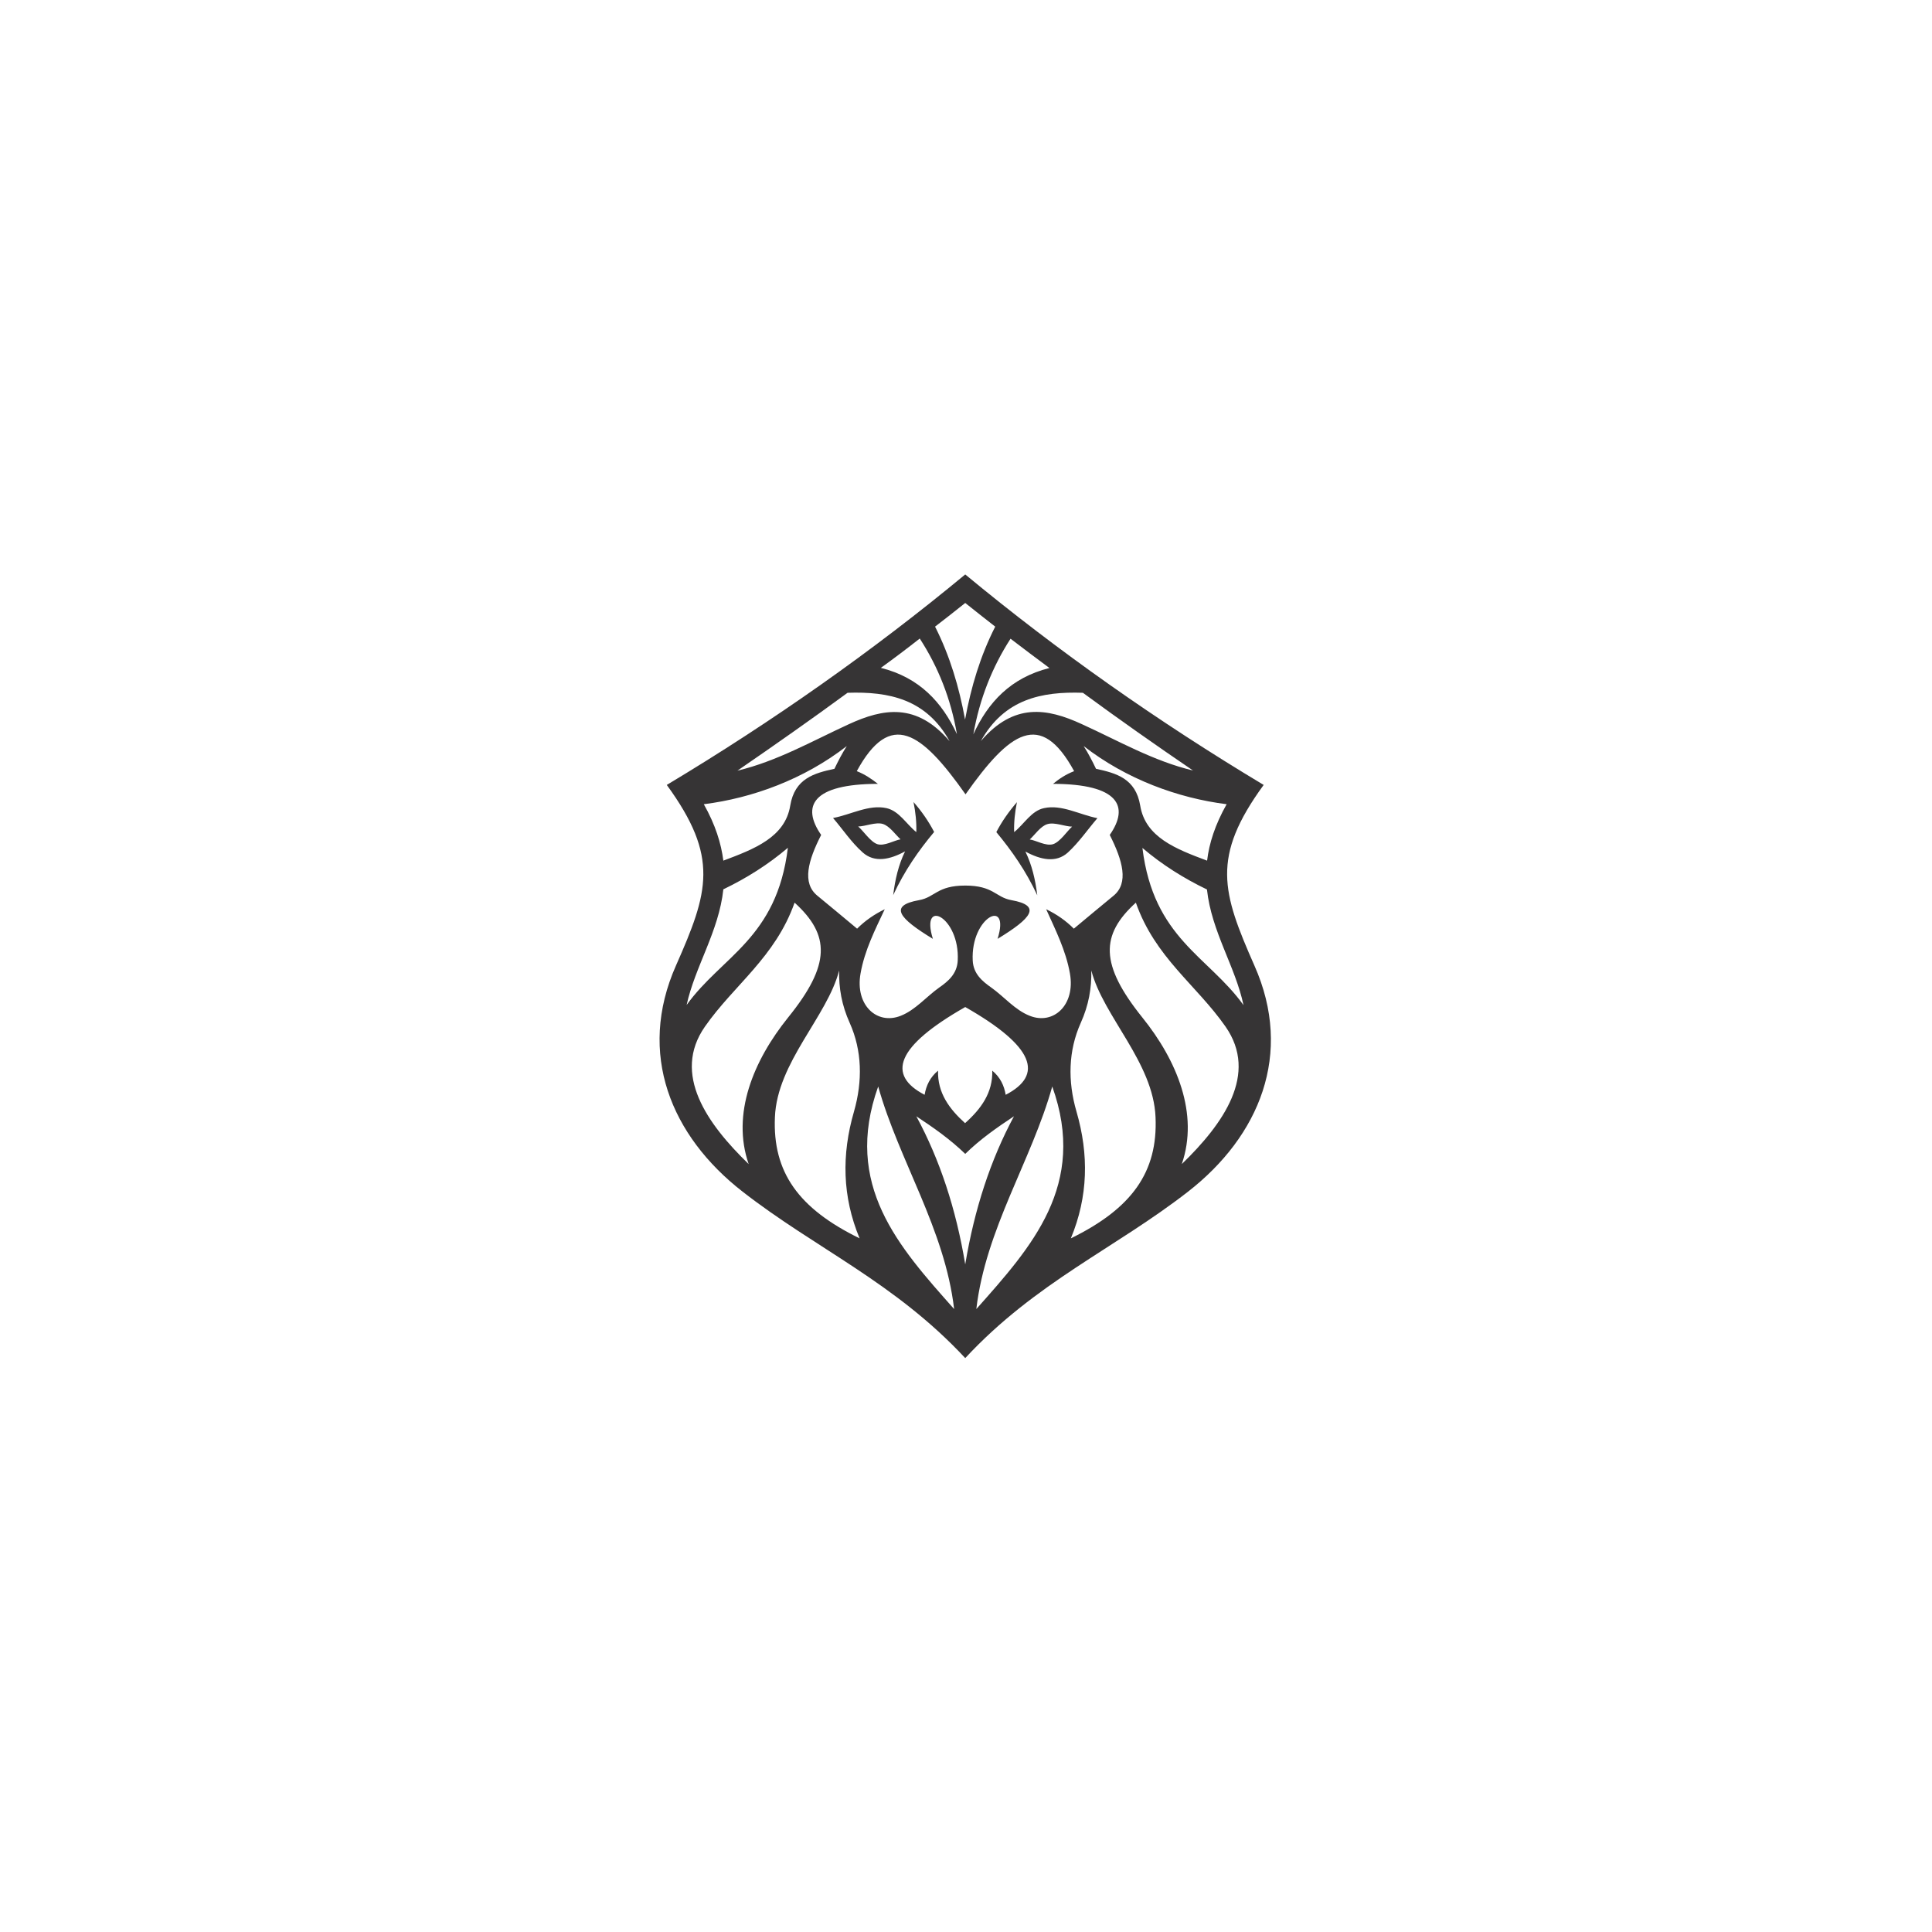 <svg xmlns="http://www.w3.org/2000/svg" xmlns:xlink="http://www.w3.org/1999/xlink" width="500" zoomAndPan="magnify" viewBox="0 0 375 375" height="500" preserveAspectRatio="xMidYMid meet" version="1.0"><defs><clipPath id="7f3050791d"><path d="M 128 111.43 L 247 111.43 L 247 263.68 L 128 263.68 Z M 128 111.43 " clip-rule="nonzero"/></clipPath></defs><g clip-path="url(#7f3050791d)"><path fill="#363435" d="M 177.855 161.512 C 175.918 159.961 174.52 157.406 172.066 156.859 C 168.637 156.098 165.148 158.137 161.691 158.773 C 163.602 160.996 165.242 163.492 167.426 165.438 C 169.758 167.535 172.762 166.836 175.672 165.254 C 174.398 167.871 173.734 170.73 173.367 173.742 C 175.551 169.027 178.312 165.07 181.316 161.484 C 180.254 159.445 178.918 157.496 177.312 155.672 C 177.707 157.648 177.918 159.598 177.855 161.512 Z M 170.305 163.855 C 168.973 163.43 167.574 161.27 166.574 160.418 C 167.91 160.418 169.973 159.504 171.367 159.93 C 172.703 160.355 173.824 162.031 174.793 162.914 C 173.609 163.094 171.672 164.281 170.305 163.855 Z M 245.277 152.355 C 224.684 140.004 205.363 126.406 187.352 111.5 C 169.336 126.406 150.016 140.004 129.422 152.355 C 139.645 166.379 137.52 173.133 131.211 187.402 C 123.602 204.559 130.273 220.5 144.102 231.27 C 158.297 242.344 173.609 248.852 187.352 263.605 C 201.059 248.852 216.406 242.344 230.598 231.301 C 244.43 220.531 251.102 204.59 243.488 187.434 C 237.18 173.133 235.055 166.379 245.277 152.355 Z M 207.672 188.953 C 208.762 195.098 204.457 198.992 199.875 197.168 C 196.996 196.043 194.934 193.484 192.414 191.691 C 190.688 190.473 188.926 189.043 188.805 186.43 C 188.383 177.941 196.176 174.137 193.629 182.23 C 200.18 178.246 202.301 175.781 196.297 174.715 C 193.234 174.168 192.84 171.887 187.352 171.887 C 181.859 171.887 181.496 174.168 178.402 174.715 C 172.398 175.781 174.52 178.246 181.07 182.23 C 178.555 174.137 186.32 177.941 185.895 186.43 C 185.773 189.016 184.043 190.473 182.285 191.691 C 179.77 193.484 177.676 196.043 174.824 197.168 C 170.215 198.992 165.938 195.098 167.031 188.953 C 167.82 184.449 169.883 180.406 171.73 176.48 C 169.668 177.484 167.879 178.73 166.363 180.254 C 163.785 178.121 161.238 175.965 158.66 173.863 C 155.625 171.398 156.84 167.051 159.387 162.059 C 155.504 156.465 157.688 152.172 170.398 152.145 C 169.152 151.168 167.848 150.289 166.301 149.68 C 172.824 137.723 178.828 142.012 187.41 154.18 C 195.992 142.012 201.969 137.723 208.488 149.68 C 206.91 150.289 205.609 151.141 204.395 152.145 C 217.102 152.172 219.285 156.492 215.402 162.059 C 217.922 167.051 219.133 171.398 216.133 173.863 C 213.555 175.965 211.008 178.121 208.43 180.254 C 206.91 178.73 205.152 177.484 203.059 176.48 C 204.82 180.406 206.883 184.449 207.672 188.953 Z M 195.203 212.5 C 194.902 210.703 194.145 209.094 192.598 207.812 C 192.719 212.105 190.414 215.238 187.32 218.004 C 184.258 215.238 181.953 212.133 182.074 207.812 C 180.527 209.094 179.77 210.703 179.465 212.5 C 172.094 208.664 173.883 203.129 187.352 195.465 C 200.816 203.129 202.605 208.664 195.203 212.5 Z M 212.734 149.223 C 212.008 147.703 211.25 146.242 210.34 144.812 C 218.648 151.262 228.656 154.91 238.09 156.098 C 235.844 160.082 234.691 163.703 234.297 167.051 C 228.262 164.797 222.32 162.516 221.316 156.371 C 220.438 151.078 216.648 150.074 212.734 149.223 Z M 210.188 134.469 C 217.191 139.609 224.32 144.629 231.57 149.559 C 223.895 147.73 217.07 143.777 209.977 140.551 C 203.242 137.449 196.812 136.355 190.383 143.84 C 194.934 135.684 202.18 134.195 210.188 134.469 Z M 203.695 129.66 C 196.176 131.547 191.777 136.324 188.926 142.531 C 190.141 135.625 192.598 129.48 196.145 123.973 C 198.664 125.891 201.148 127.777 203.695 129.66 Z M 187.352 117.035 C 189.289 118.59 191.23 120.109 193.172 121.629 C 190.293 127.289 188.473 133.344 187.32 139.672 C 186.168 133.375 184.379 127.32 181.496 121.629 C 183.469 120.109 185.41 118.59 187.352 117.035 Z M 178.523 123.941 C 182.102 129.449 184.559 135.625 185.742 142.5 C 182.863 136.324 178.492 131.516 170.973 129.633 C 173.551 127.777 176.039 125.891 178.523 123.941 Z M 164.512 134.469 C 172.52 134.195 179.797 135.684 184.316 143.867 C 177.887 136.355 171.457 137.48 164.727 140.582 C 157.629 143.84 150.805 147.762 143.133 149.586 C 150.348 144.629 157.508 139.609 164.512 134.469 Z M 164.359 144.812 C 163.453 146.242 162.691 147.703 161.965 149.223 C 158.055 150.074 154.262 151.078 153.383 156.371 C 152.383 162.516 146.406 164.797 140.402 167.051 C 139.977 163.703 138.855 160.082 136.609 156.098 C 146.043 154.91 156.051 151.262 164.359 144.812 Z M 140.402 172.617 C 144.891 170.457 149.105 167.809 152.926 164.555 C 150.773 182.168 140.098 185.574 133.273 195.066 C 134.914 187.582 139.523 180.801 140.402 172.617 Z M 136.824 199.266 C 142.496 191.145 150.473 185.82 154.23 175.203 C 161.145 181.5 161.27 187.219 152.988 197.473 C 146.227 205.867 141.949 216.211 145.316 225.945 C 137.246 218.129 130.395 208.484 136.824 199.266 Z M 166.848 240.363 C 154.961 234.555 149.957 227.496 150.41 216.848 C 150.836 206.203 160.57 197.32 162.875 188.375 C 162.812 191.781 163.359 195.066 164.938 198.566 C 167.332 203.922 167.453 209.82 165.758 215.754 C 163.328 224.121 163.48 232.273 166.848 240.363 Z M 170.457 210.887 C 174.492 225.305 183.379 238.508 185.195 254.086 C 174.461 242.008 163.602 230.023 170.457 210.887 Z M 187.352 245.414 C 185.562 234.645 182.406 225.062 177.855 216.668 C 181.164 218.855 184.438 221.141 187.352 223.969 C 190.23 221.141 193.508 218.855 196.812 216.668 C 192.293 225.062 189.141 234.645 187.352 245.414 Z M 189.504 254.086 C 191.324 238.508 200.211 225.305 204.242 210.887 C 211.098 230.023 200.238 242.008 189.504 254.086 Z M 207.852 240.363 C 211.219 232.242 211.371 224.121 208.945 215.754 C 207.215 209.82 207.367 203.922 209.762 198.566 C 211.34 195.066 211.887 191.781 211.824 188.375 C 214.16 197.32 223.863 206.203 224.289 216.848 C 224.746 227.496 219.711 234.555 207.852 240.363 Z M 229.387 225.945 C 232.723 216.211 228.477 205.867 221.711 197.473 C 213.461 187.188 213.582 181.469 220.469 175.203 C 224.199 185.852 232.207 191.145 237.875 199.266 C 244.305 208.484 237.453 218.129 229.387 225.945 Z M 221.742 164.586 C 225.562 167.84 229.777 170.488 234.27 172.648 C 235.148 180.832 239.789 187.613 241.363 195.098 C 234.57 185.605 223.895 182.168 221.742 164.586 Z M 202.637 156.859 C 200.18 157.375 198.785 159.961 196.844 161.512 C 196.781 159.598 196.996 157.648 197.387 155.703 C 195.781 157.559 194.445 159.477 193.387 161.512 C 196.387 165.133 199.148 169.059 201.332 173.773 C 200.969 170.762 200.301 167.902 199.027 165.285 C 201.938 166.867 204.973 167.566 207.277 165.469 C 209.43 163.492 211.098 161.027 213.008 158.805 C 209.551 158.137 206.062 156.098 202.637 156.859 Z M 204.395 163.855 C 203 164.281 201.059 163.094 199.875 162.941 C 200.848 162.059 201.969 160.355 203.301 159.961 C 204.699 159.535 206.762 160.449 208.094 160.449 C 207.156 161.27 205.758 163.43 204.395 163.855 Z M 204.395 163.855 " fill-opacity="1" fill-rule="evenodd"/></g></svg>